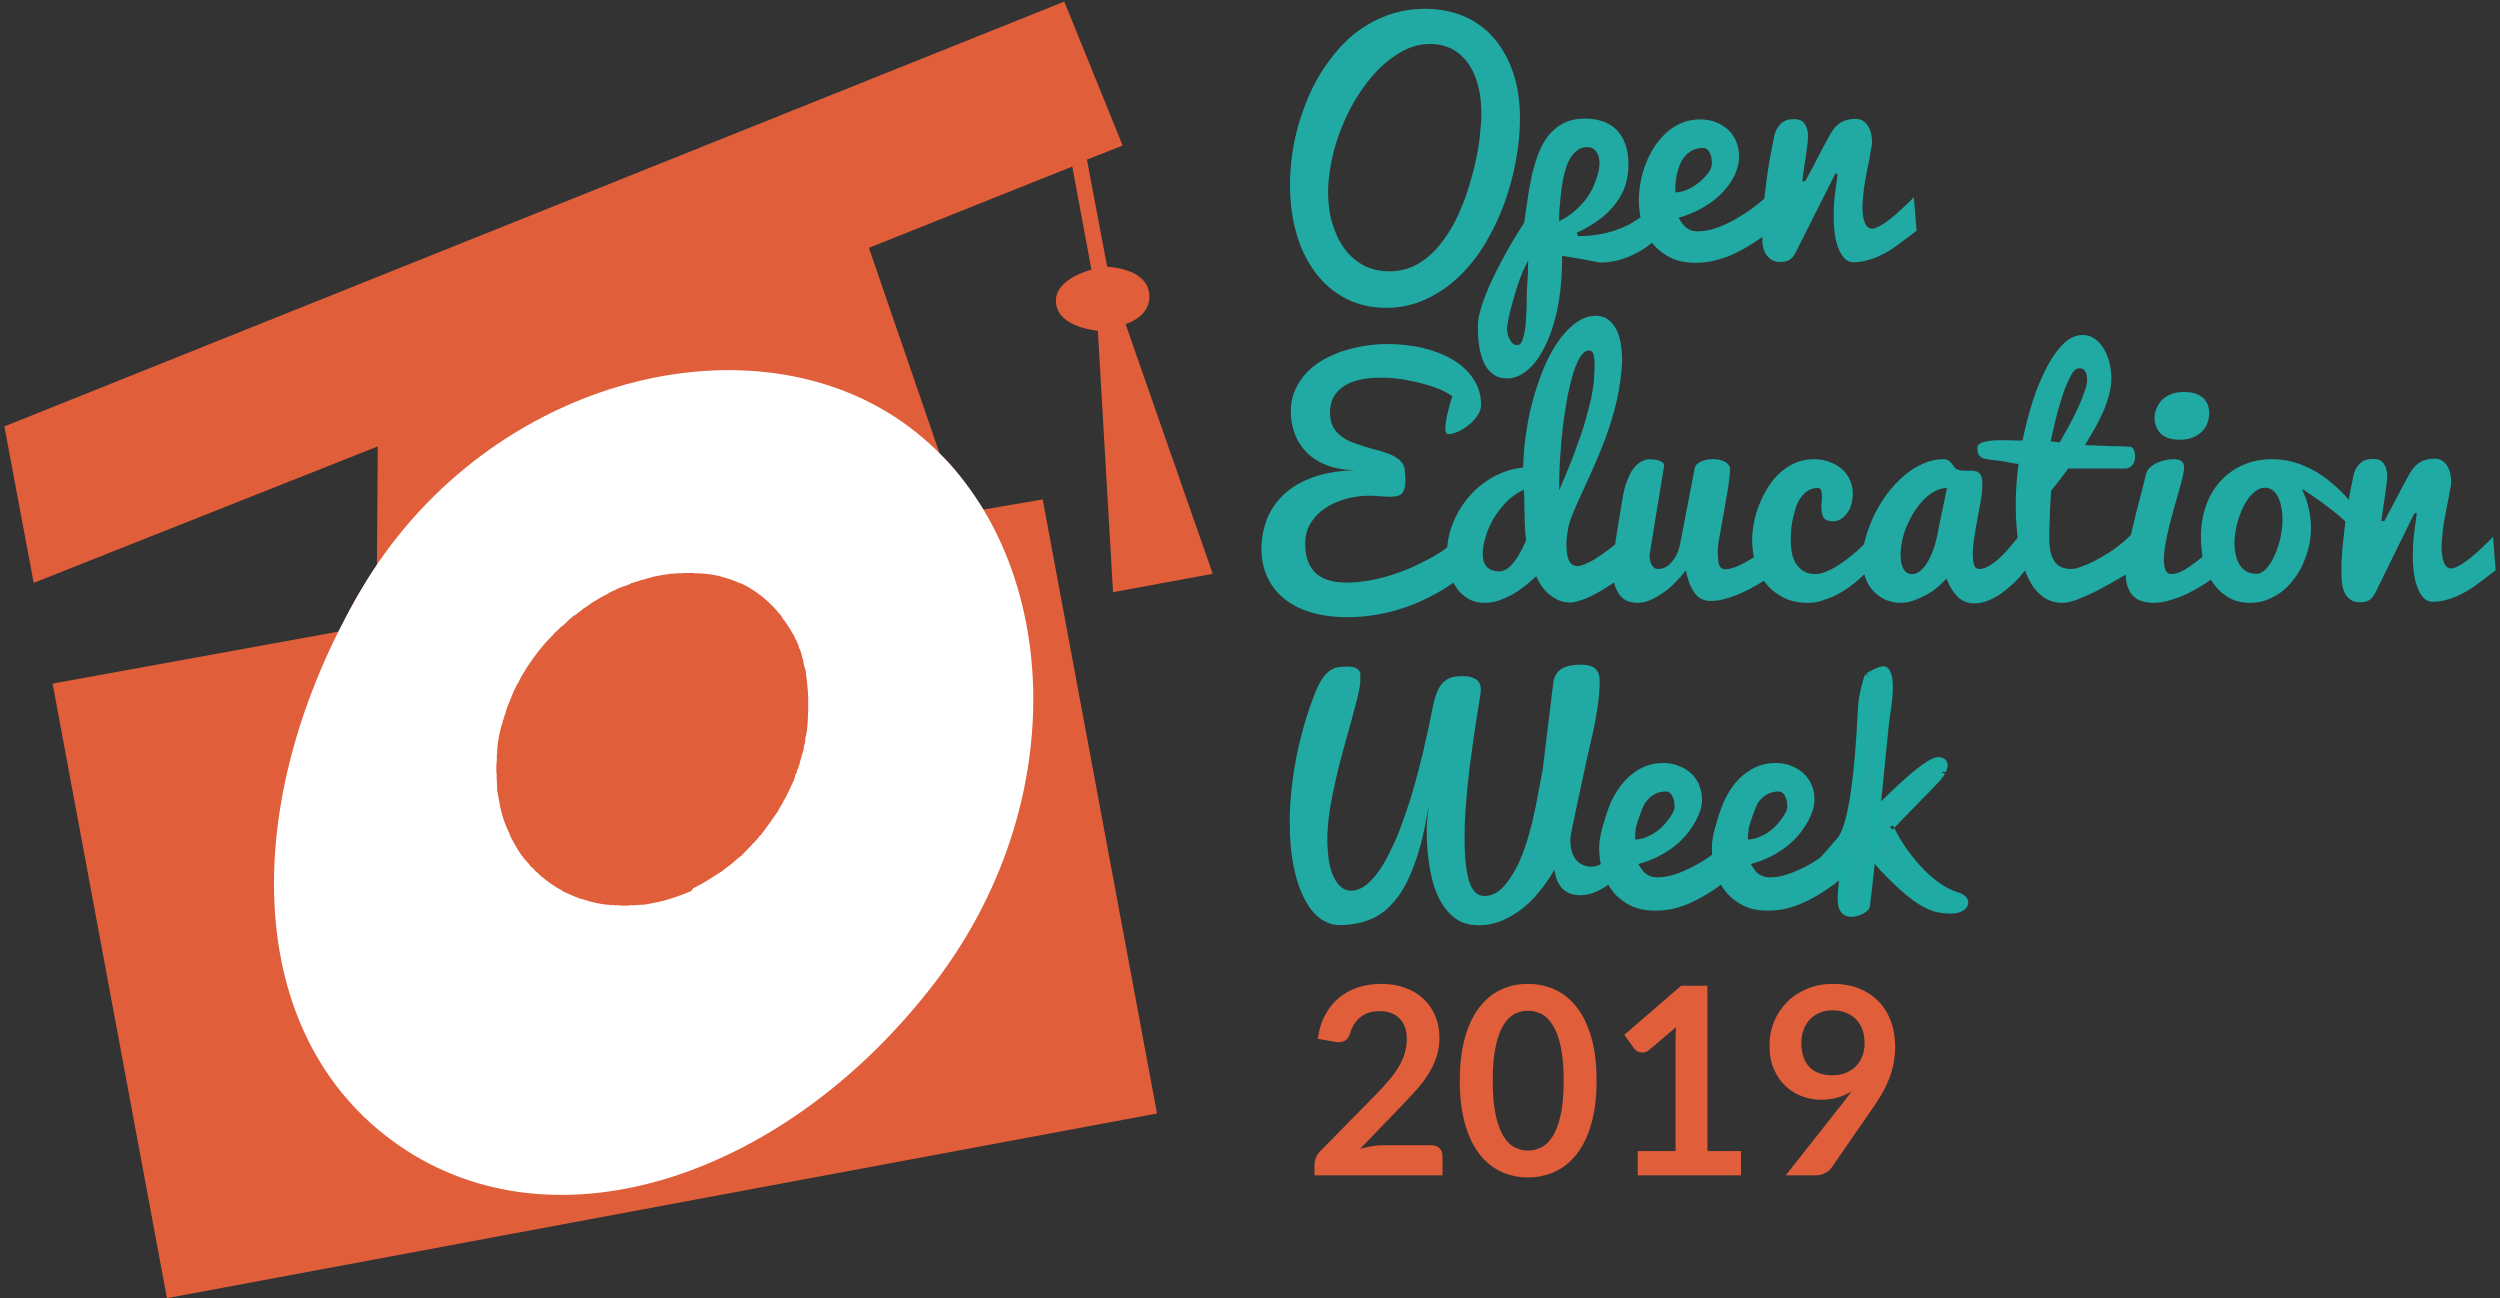 <?xml version="1.0" encoding="UTF-8"?>
<svg width="310px" height="161px" viewBox="0 0 310 161" version="1.1" xmlns="http://www.w3.org/2000/svg" xmlns:xlink="http://www.w3.org/1999/xlink">
    <rect x="0" y="0" width="310" height="161" fill="#333333" stroke="none"/>
    <!-- Generator: Sketch 51.3 (57544) - http://www.bohemiancoding.com/sketch -->
    <title>logo-2019</title>
    <desc>Created with Sketch.</desc>
    <defs></defs>
    <g id="OEWEEK" stroke="none" stroke-width="1" fill="none" fill-rule="evenodd">
        <g id="oeweek/logo-fc">
            <g id="Group-8" stroke-width="1">
                <path d="M193.338,27.429 C194.064,27.065 194.726,26.635 195.254,26.173 C195.783,25.71 196.245,25.215 196.643,24.719 C197.039,24.19 197.336,23.661 197.601,23.1 C197.832,22.538 198.03,21.976 198.195,21.381 C198.262,21.117 198.295,20.786 198.327,20.423 C198.36,20.059 198.295,19.729 198.229,19.399 C198.129,19.068 197.964,18.803 197.732,18.572 C197.501,18.341 197.171,18.242 196.774,18.242 C196.312,18.242 195.915,18.374 195.585,18.638 C195.254,18.903 194.924,19.233 194.692,19.663 C194.428,20.092 194.229,20.621 194.064,21.216 C193.899,21.811 193.767,22.439 193.668,23.133 C193.568,23.827 193.503,24.521 193.437,25.248 C193.338,25.942 193.338,26.702 193.338,27.429 Z M186.86,40.779 C186.86,40.879 186.894,41.044 186.927,41.276 C186.959,41.507 187.025,41.705 187.125,41.936 C187.224,42.168 187.356,42.366 187.521,42.531 C187.687,42.696 187.885,42.796 188.116,42.796 C188.314,42.796 188.513,42.696 188.645,42.465 C188.777,42.234 188.876,41.936 188.976,41.54 C189.074,41.143 189.107,40.714 189.174,40.251 C189.207,39.755 189.239,39.259 189.272,38.764 C189.306,38.268 189.306,37.773 189.306,37.277 C189.306,36.781 189.339,36.351 189.339,35.988 C189.372,35.327 189.405,34.765 189.438,34.302 C189.471,33.84 189.471,33.444 189.471,33.146 C189.471,32.816 189.504,32.518 189.504,32.287 C189.272,32.683 189.041,33.179 188.81,33.708 C188.579,34.237 188.381,34.798 188.183,35.393 C187.983,35.988 187.818,36.549 187.653,37.145 C187.488,37.739 187.356,38.268 187.224,38.764 C187.092,39.259 187.025,39.689 186.959,40.052 C186.894,40.35 186.86,40.614 186.86,40.779 Z M195.65,29.279 C196.906,29.279 198.03,29.147 199.055,28.916 C200.079,28.685 201.004,28.321 201.83,27.924 C202.656,27.495 203.417,26.999 204.078,26.437 C204.738,25.876 205.366,25.281 205.896,24.62 L206.094,28.85 C205.697,29.345 205.234,29.808 204.673,30.238 C204.11,30.7 203.482,31.097 202.822,31.427 C202.161,31.758 201.467,32.055 200.707,32.254 C199.979,32.452 199.253,32.551 198.525,32.551 C198.427,32.551 198.327,32.551 198.195,32.518 C198.063,32.485 197.832,32.452 197.534,32.386 C197.204,32.32 196.741,32.254 196.146,32.121 C195.552,32.022 194.726,31.89 193.701,31.725 L193.701,32.055 C193.701,34.302 193.503,36.351 193.14,38.169 C192.775,40.02 192.247,41.573 191.619,42.862 C190.991,44.151 190.264,45.175 189.438,45.869 C188.611,46.563 187.785,46.926 186.894,46.926 C186.199,46.926 185.604,46.761 185.142,46.398 C184.679,46.067 184.282,45.571 184.019,45.009 C183.754,44.415 183.556,43.721 183.424,42.961 C183.291,42.168 183.258,41.341 183.258,40.482 C183.258,39.987 183.324,39.392 183.489,38.764 C183.654,38.136 183.853,37.475 184.15,36.748 C184.415,36.054 184.712,35.327 185.076,34.6 C185.406,33.873 185.77,33.179 186.133,32.485 C186.959,30.899 187.918,29.279 189.009,27.594 C189.141,26.635 189.272,25.644 189.438,24.62 C189.57,23.595 189.769,22.637 189.967,21.678 C190.198,20.72 190.462,19.828 190.793,18.969 C191.123,18.11 191.553,17.383 192.049,16.755 C192.577,16.127 193.172,15.631 193.899,15.268 C194.626,14.904 195.485,14.706 196.51,14.706 C197.271,14.706 197.964,14.805 198.625,15.003 C199.286,15.201 199.848,15.532 200.344,15.994 C200.839,16.457 201.235,17.052 201.5,17.779 C201.798,18.506 201.93,19.399 201.93,20.456 C201.93,21.282 201.798,22.108 201.566,22.902 C201.335,23.695 200.938,24.422 200.409,25.149 C199.881,25.876 199.22,26.536 198.394,27.164 C197.567,27.792 196.609,28.354 195.519,28.85 L195.65,29.279 Z" id="Fill-263" fill="#20AAA3"></path>
                <path d="M207.746,23.86 C208.176,23.86 208.671,23.76 209.2,23.529 C209.729,23.298 210.225,23.001 210.654,22.637 C211.116,22.274 211.48,21.877 211.811,21.48 C212.108,21.051 212.273,20.654 212.273,20.258 C212.273,19.696 212.174,19.233 211.976,18.87 C211.777,18.506 211.514,18.341 211.216,18.341 C210.688,18.341 210.225,18.44 209.861,18.638 C209.497,18.837 209.167,19.101 208.902,19.399 C208.638,19.729 208.439,20.059 208.274,20.489 C208.109,20.885 208.011,21.282 207.911,21.712 C207.845,22.108 207.779,22.505 207.746,22.902 C207.746,23.265 207.746,23.595 207.746,23.86 Z M210.191,32.584 C209.035,32.584 208.011,32.386 207.151,31.956 C206.292,31.527 205.564,30.965 204.97,30.271 C204.375,29.577 203.945,28.751 203.648,27.792 C203.351,26.867 203.219,25.876 203.219,24.851 C203.219,24.157 203.284,23.43 203.417,22.67 C203.549,21.91 203.747,21.15 204.045,20.39 C204.309,19.663 204.673,18.936 205.103,18.275 C205.532,17.614 206.027,17.019 206.589,16.49 C207.151,15.962 207.779,15.565 208.473,15.268 C209.167,14.97 209.96,14.805 210.786,14.805 C211.48,14.805 212.108,14.904 212.703,15.135 C213.298,15.367 213.826,15.664 214.256,16.061 C214.686,16.457 215.049,16.953 215.28,17.515 C215.512,18.076 215.645,18.704 215.645,19.431 C215.645,20.192 215.445,20.951 215.082,21.745 C214.719,22.505 214.19,23.232 213.529,23.926 C212.868,24.62 212.075,25.215 211.149,25.743 C210.225,26.272 209.233,26.702 208.143,26.999 C208.341,27.33 208.506,27.627 208.704,27.825 C208.869,28.057 209.067,28.222 209.266,28.354 C209.464,28.487 209.63,28.552 209.861,28.618 C210.06,28.652 210.29,28.685 210.521,28.685 C211.249,28.685 212.042,28.552 212.868,28.255 C213.694,27.958 214.487,27.594 215.28,27.132 C216.073,26.669 216.801,26.206 217.495,25.677 C218.188,25.149 218.783,24.653 219.246,24.19 L221.626,26.669 C220.535,27.792 219.378,28.784 218.155,29.643 C217.627,30.007 217.065,30.37 216.438,30.734 C215.81,31.097 215.182,31.394 214.521,31.692 C213.859,31.956 213.133,32.188 212.438,32.353 C211.679,32.518 210.951,32.584 210.191,32.584 Z" id="Fill-264" fill="#20AAA3"></path>
                <path d="M218.52,28.717 C218.52,27.891 218.552,26.966 218.651,25.876 C218.75,24.818 218.883,23.728 219.015,22.604 C219.147,21.513 219.346,20.423 219.511,19.399 C219.709,18.374 219.874,17.482 220.039,16.755 C220.172,16.193 220.436,15.697 220.832,15.334 C221.229,14.937 221.758,14.772 222.419,14.772 C223.08,14.772 223.542,14.97 223.807,15.4 C224.071,15.796 224.203,16.358 224.203,17.019 C224.203,17.217 224.17,17.448 224.137,17.779 C224.104,18.11 224.038,18.44 224.005,18.803 C223.938,19.167 223.906,19.564 223.84,19.96 C223.773,20.357 223.707,20.72 223.675,21.084 C223.608,21.414 223.575,21.712 223.542,21.976 C223.509,22.24 223.477,22.405 223.477,22.472 L223.84,22.472 C223.906,22.34 224.038,22.108 224.203,21.811 C224.368,21.513 224.534,21.15 224.765,20.753 C224.963,20.357 225.194,19.927 225.426,19.498 C225.657,19.068 225.889,18.638 226.087,18.242 C226.285,17.845 226.483,17.482 226.648,17.184 C226.813,16.887 226.946,16.655 227.045,16.49 C227.441,15.829 227.904,15.367 228.4,15.102 C228.896,14.871 229.458,14.739 230.086,14.739 C230.714,14.739 231.209,15.003 231.572,15.532 C231.937,16.061 232.135,16.755 232.135,17.68 C232.135,17.812 232.102,18.044 232.035,18.374 C231.97,18.704 231.903,19.068 231.837,19.53 C231.771,19.993 231.639,20.456 231.54,20.985 C231.44,21.513 231.342,22.075 231.242,22.604 C231.144,23.166 231.077,23.695 231.044,24.256 C230.978,24.785 230.944,25.314 230.944,25.743 C230.944,26.504 231.044,27.132 231.242,27.627 C231.44,28.123 231.738,28.354 232.135,28.354 C232.333,28.354 232.531,28.288 232.763,28.189 C232.994,28.09 233.258,27.924 233.556,27.759 C233.82,27.594 234.117,27.362 234.415,27.132 C234.712,26.9 234.977,26.669 235.273,26.404 C235.935,25.809 236.629,25.182 237.323,24.455 L237.653,28.618 L236.728,29.313 C236.232,29.709 235.703,30.072 235.175,30.469 C234.646,30.865 234.117,31.196 233.522,31.493 C232.961,31.791 232.366,32.055 231.738,32.22 C231.11,32.419 230.482,32.518 229.788,32.518 C229.094,32.518 228.532,32.022 228.069,31.031 C227.607,30.039 227.376,28.618 227.376,26.735 C227.376,26.008 227.409,25.182 227.508,24.322 C227.607,23.463 227.739,22.538 227.871,21.547 L227.574,21.547 L222.716,31.196 C222.484,31.692 222.188,32.055 221.89,32.22 C221.593,32.419 221.229,32.485 220.8,32.485 C220.304,32.485 219.874,32.386 219.577,32.154 C219.279,31.923 219.015,31.659 218.85,31.295 C218.685,30.932 218.585,30.502 218.52,30.039 C218.552,29.676 218.52,29.213 218.52,28.717" id="Fill-265" fill="#20AAA3"></path>
                <path d="M172.353,33.642 C173.344,33.642 174.27,33.444 175.129,33.08 C175.988,32.683 176.748,32.188 177.475,31.493 C178.202,30.833 178.83,30.039 179.425,29.147 C180.02,28.255 180.548,27.297 180.978,26.272 C181.44,25.248 181.837,24.19 182.168,23.067 C182.498,21.976 182.796,20.885 183.026,19.795 C183.258,18.704 183.424,17.68 183.522,16.689 C183.622,15.697 183.688,14.772 183.688,13.979 C183.688,12.789 183.556,11.665 183.291,10.641 C183.026,9.616 182.63,8.691 182.102,7.931 C181.573,7.171 180.912,6.543 180.119,6.113 C179.325,5.684 178.4,5.453 177.343,5.453 C176.219,5.453 175.096,5.717 174.038,6.279 C172.98,6.841 171.989,7.568 171.031,8.493 C170.105,9.418 169.246,10.509 168.453,11.732 C167.66,12.954 166.999,14.243 166.438,15.631 C165.876,16.986 165.446,18.374 165.148,19.795 C164.851,21.216 164.686,22.538 164.686,23.827 C164.686,25.215 164.851,26.536 165.215,27.726 C165.578,28.916 166.074,29.973 166.734,30.865 C167.396,31.758 168.188,32.419 169.147,32.947 C170.072,33.41 171.163,33.642 172.353,33.642 Z M171.923,38.169 C170.072,38.169 168.42,37.805 166.933,37.046 C165.446,36.285 164.19,35.228 163.166,33.873 C162.142,32.518 161.315,30.899 160.786,29.048 C160.225,27.164 159.96,25.115 159.96,22.868 C159.96,21.678 160.06,20.456 160.225,19.2 C160.39,17.945 160.654,16.721 161.018,15.466 C161.381,14.21 161.811,13.02 162.34,11.798 C162.868,10.608 163.463,9.485 164.19,8.427 C164.884,7.369 165.677,6.378 166.536,5.486 C167.396,4.593 168.354,3.8 169.411,3.173 C170.469,2.511 171.593,2.016 172.782,1.652 C173.972,1.289 175.294,1.091 176.682,1.091 C178.532,1.091 180.185,1.421 181.672,2.082 C183.126,2.743 184.382,3.668 185.373,4.891 C186.364,6.081 187.157,7.534 187.687,9.187 C188.215,10.839 188.479,12.69 188.479,14.673 C188.479,16.325 188.314,18.044 187.983,19.861 C187.653,21.646 187.19,23.43 186.563,25.149 C185.935,26.867 185.142,28.552 184.217,30.106 C183.291,31.692 182.2,33.047 180.978,34.237 C179.755,35.426 178.4,36.351 176.88,37.078 C175.294,37.805 173.675,38.169 171.923,38.169 Z" id="Fill-266" fill="#20AAA3"></path>
                <path d="M182.63,70.125 C181.639,71.183 180.516,72.108 179.26,72.901 C178.004,73.695 176.682,74.355 175.327,74.917 C173.972,75.446 172.584,75.876 171.163,76.14 C169.742,76.404 168.387,76.536 167.065,76.536 C165.611,76.536 164.224,76.371 162.935,76.041 C161.646,75.71 160.521,75.181 159.563,74.487 C158.605,73.794 157.845,72.901 157.283,71.844 C156.722,70.753 156.424,69.497 156.424,68.01 C156.424,66.755 156.655,65.565 157.085,64.408 C157.548,63.252 158.242,62.227 159.167,61.335 C160.125,60.443 161.315,59.716 162.802,59.187 C164.289,58.658 166.041,58.361 168.123,58.295 C166.768,58.295 165.578,58.096 164.554,57.7 C163.529,57.303 162.703,56.775 162.042,56.113 C161.381,55.452 160.886,54.693 160.555,53.8 C160.225,52.908 160.06,51.983 160.06,50.991 C160.06,50.066 160.225,49.207 160.555,48.446 C160.886,47.687 161.315,46.992 161.877,46.364 C162.438,45.737 163.1,45.208 163.859,44.745 C164.62,44.283 165.446,43.919 166.338,43.589 C167.23,43.291 168.188,43.06 169.147,42.895 C170.139,42.73 171.13,42.663 172.121,42.663 C173.575,42.663 174.996,42.829 176.352,43.126 C177.739,43.457 178.962,43.919 180.053,44.547 C181.144,45.175 182.002,45.968 182.663,46.926 C183.324,47.885 183.654,48.975 183.654,50.231 C183.654,50.661 183.489,51.123 183.192,51.553 C182.895,51.983 182.531,52.379 182.102,52.71 C181.672,53.04 181.242,53.338 180.779,53.536 C180.317,53.734 179.921,53.833 179.623,53.833 C179.358,53.833 179.227,53.602 179.227,53.139 C179.227,52.743 179.293,52.214 179.425,51.553 C179.557,50.925 179.788,50.099 180.086,49.14 C179.755,48.876 179.26,48.612 178.632,48.314 C178.004,48.05 177.276,47.786 176.45,47.588 C175.624,47.356 174.765,47.191 173.873,47.026 C172.947,46.893 172.056,46.827 171.163,46.827 C170.337,46.827 169.544,46.893 168.783,47.059 C168.023,47.191 167.362,47.455 166.801,47.786 C166.239,48.116 165.776,48.579 165.413,49.14 C165.082,49.702 164.917,50.396 164.917,51.19 C164.917,51.85 165.05,52.412 165.28,52.875 C165.512,53.338 165.843,53.734 166.239,54.031 C166.636,54.362 167.099,54.626 167.627,54.824 C168.155,55.023 168.685,55.221 169.246,55.386 C169.808,55.551 170.337,55.717 170.898,55.849 C171.428,55.981 171.923,56.179 172.386,56.345 C172.849,56.543 173.212,56.775 173.542,57.039 C173.84,57.303 174.071,57.667 174.17,58.063 C174.203,58.328 174.203,58.592 174.236,58.856 C174.27,59.121 174.27,59.385 174.27,59.616 C174.27,60.31 174.138,60.806 173.873,61.136 C173.608,61.467 173.112,61.599 172.353,61.599 C172.022,61.599 171.626,61.566 171.163,61.533 C170.7,61.5 170.237,61.467 169.808,61.467 C168.816,61.467 167.858,61.599 166.9,61.863 C165.941,62.128 165.082,62.491 164.355,62.987 C163.596,63.483 163,64.111 162.538,64.838 C162.075,65.565 161.844,66.424 161.844,67.415 C161.844,68.341 161.976,69.101 162.24,69.729 C162.505,70.357 162.868,70.852 163.331,71.216 C163.794,71.579 164.355,71.877 164.983,72.009 C165.611,72.174 166.305,72.24 167.032,72.24 C167.925,72.24 168.816,72.141 169.808,71.976 C170.767,71.811 171.725,71.579 172.684,71.249 C173.642,70.951 174.566,70.588 175.492,70.158 C176.385,69.729 177.243,69.299 178.037,68.837 C178.83,68.374 179.491,67.845 180.086,67.349 C180.681,66.82 181.144,66.292 181.44,65.763 L182.63,70.125" id="Fill-267" fill="#20AAA3"></path>
                <path d="M197.634,47.29 C197.699,46.431 197.732,45.737 197.732,45.241 C197.732,44.58 197.667,44.117 197.567,43.853 C197.436,43.589 197.271,43.457 197.071,43.457 C196.675,43.457 196.312,43.721 195.981,44.216 C195.65,44.712 195.387,45.373 195.122,46.133 C194.891,46.926 194.659,47.786 194.461,48.711 C194.263,49.636 194.131,50.562 193.998,51.421 C193.866,52.313 193.767,53.073 193.701,53.8 C193.635,54.527 193.568,54.99 193.568,55.287 C193.536,55.882 193.47,56.477 193.437,57.039 C193.403,57.601 193.37,58.129 193.37,58.592 C193.37,59.054 193.338,59.451 193.338,59.815 C193.338,60.145 193.338,60.443 193.338,60.608 L193.338,60.806 C194.031,59.187 194.692,57.601 195.287,56.014 C195.519,55.32 195.783,54.626 196.047,53.866 C196.312,53.106 196.543,52.379 196.741,51.619 C196.939,50.859 197.138,50.132 197.303,49.405 C197.469,48.645 197.567,47.951 197.634,47.29 Z M188.909,60.74 C188.083,61.136 187.356,61.665 186.729,62.293 C186.101,62.954 185.571,63.648 185.142,64.408 C184.712,65.168 184.382,65.928 184.184,66.689 C183.952,67.448 183.853,68.142 183.853,68.77 C183.853,69.002 183.886,69.266 183.952,69.497 C184.019,69.729 184.117,69.96 184.25,70.158 C184.382,70.357 184.613,70.522 184.878,70.654 C185.142,70.786 185.505,70.852 185.935,70.852 C186.166,70.852 186.364,70.786 186.596,70.687 C186.827,70.588 187.025,70.423 187.224,70.258 C187.422,70.092 187.62,69.861 187.785,69.63 C187.951,69.398 188.116,69.167 188.281,68.903 C188.611,68.341 188.942,67.68 189.239,66.986 C189.207,66.82 189.174,66.523 189.141,66.16 C189.107,65.796 189.107,65.366 189.074,64.904 C189.074,64.441 189.041,63.945 189.041,63.483 C189.041,62.987 189.009,62.525 189.009,62.128 C189.009,61.732 189.009,61.401 188.976,61.136 C188.942,60.839 188.942,60.74 188.909,60.74 Z M201.665,71.117 C200.773,71.811 199.914,72.405 199.055,72.934 C198.691,73.166 198.327,73.364 197.931,73.595 C197.534,73.826 197.138,73.992 196.774,74.157 C196.378,74.322 196.015,74.454 195.65,74.553 C195.287,74.653 194.957,74.719 194.626,74.719 C194.461,74.719 194.196,74.686 193.866,74.62 C193.536,74.553 193.14,74.388 192.742,74.157 C192.346,73.925 191.949,73.595 191.553,73.166 C191.156,72.736 190.793,72.174 190.495,71.447 C190.033,71.877 189.537,72.306 189.041,72.703 C188.513,73.099 187.983,73.463 187.455,73.76 C186.894,74.058 186.364,74.289 185.803,74.487 C185.241,74.653 184.679,74.752 184.117,74.752 C183.324,74.752 182.63,74.587 182.035,74.223 C181.44,73.893 180.945,73.43 180.581,72.835 C180.185,72.273 179.888,71.612 179.722,70.885 C179.523,70.158 179.425,69.398 179.425,68.638 C179.425,67.845 179.523,67.052 179.722,66.226 C179.921,65.433 180.218,64.639 180.614,63.88 C181.011,63.119 181.474,62.392 182.035,61.732 C182.598,61.07 183.226,60.443 183.919,59.947 C184.613,59.418 185.373,58.988 186.232,58.625 C187.059,58.295 187.951,58.063 188.876,57.964 C188.909,56.378 189.041,54.824 189.306,53.271 C189.537,51.718 189.867,50.264 190.297,48.843 C190.727,47.422 191.189,46.166 191.718,44.977 C192.28,43.787 192.875,42.762 193.536,41.903 C194.196,41.044 194.891,40.35 195.618,39.887 C196.345,39.392 197.138,39.16 197.931,39.16 C198.525,39.16 199.021,39.326 199.418,39.623 C199.814,39.921 200.146,40.317 200.409,40.813 C200.674,41.308 200.839,41.903 200.972,42.564 C201.07,43.225 201.137,43.919 201.137,44.613 C201.137,45.043 201.104,45.506 201.07,45.935 C200.905,47.687 200.607,49.339 200.178,50.892 C199.749,52.445 199.253,53.966 198.658,55.42 C198.063,56.906 197.436,58.361 196.774,59.781 C196.08,61.236 195.419,62.723 194.792,64.276 C194.726,64.441 194.659,64.673 194.593,64.904 C194.527,65.135 194.461,65.433 194.428,65.697 C194.362,65.994 194.329,66.292 194.296,66.589 C194.263,66.887 194.229,67.184 194.229,67.482 C194.229,67.845 194.263,68.175 194.296,68.506 C194.329,68.837 194.395,69.101 194.494,69.365 C194.593,69.63 194.726,69.828 194.891,69.96 C195.056,70.092 195.254,70.192 195.519,70.192 C195.75,70.192 196.015,70.158 196.278,70.059 C196.543,69.96 196.841,69.828 197.171,69.663 C197.469,69.497 197.799,69.332 198.097,69.101 C198.427,68.903 198.724,68.704 199.021,68.473 C199.716,67.977 200.409,67.415 201.137,66.788 L201.665,71.117 Z" id="Fill-268" fill="#20AAA3"></path>
                <path d="M214.521,58.162 C214.521,58.493 214.487,58.955 214.421,59.517 C214.355,60.079 214.256,60.707 214.124,61.401 C213.992,62.095 213.893,62.789 213.761,63.516 C213.628,64.243 213.496,64.937 213.396,65.565 C213.265,66.193 213.198,66.755 213.1,67.217 C213.033,67.68 213,68.01 213,68.209 C213,68.539 213,68.869 213.033,69.167 C213.033,69.465 213.1,69.695 213.133,69.927 C213.198,70.158 213.298,70.323 213.43,70.423 C213.563,70.555 213.761,70.588 213.992,70.588 C214.256,70.588 214.587,70.522 214.983,70.39 C215.38,70.258 215.776,70.059 216.239,69.828 C216.669,69.596 217.131,69.332 217.594,69.035 C218.057,68.737 218.486,68.44 218.916,68.11 C219.346,67.779 219.709,67.482 220.039,67.151 C220.37,66.82 220.667,66.556 220.865,66.259 C220.865,66.655 220.865,67.052 220.865,67.383 C220.865,67.713 220.865,68.043 220.865,68.341 C220.865,68.638 220.865,68.968 220.865,69.266 C220.865,69.596 220.865,69.96 220.865,70.357 C220.602,70.621 220.271,70.919 219.841,71.216 C219.444,71.513 218.981,71.844 218.52,72.141 C218.023,72.439 217.527,72.736 216.966,73.033 C216.404,73.331 215.875,73.562 215.313,73.794 C214.752,74.025 214.223,74.19 213.661,74.322 C213.133,74.454 212.604,74.521 212.142,74.521 C211.679,74.521 211.282,74.422 210.951,74.256 C210.621,74.058 210.323,73.826 210.092,73.463 C209.861,73.133 209.663,72.736 209.464,72.273 C209.299,71.811 209.167,71.282 209.035,70.72 C208.605,71.315 208.109,71.844 207.613,72.34 C207.118,72.835 206.622,73.265 206.094,73.595 C205.564,73.959 205.069,74.223 204.54,74.454 C204.012,74.653 203.516,74.752 203.021,74.752 C202.624,74.752 202.228,74.686 201.863,74.553 C201.5,74.422 201.202,74.19 200.905,73.86 C200.641,73.529 200.409,73.099 200.244,72.604 C200.079,72.075 200.013,71.414 200.013,70.654 C200.013,69.695 200.112,68.506 200.344,67.019 C200.575,65.532 200.839,63.88 201.17,61.963 C201.202,61.764 201.235,61.533 201.302,61.203 C201.368,60.872 201.467,60.542 201.566,60.178 C201.698,59.815 201.83,59.418 201.996,59.054 C202.161,58.658 202.359,58.328 202.624,58.03 C202.854,57.733 203.119,57.468 203.45,57.27 C203.78,57.072 204.11,56.973 204.507,56.94 C205.168,56.973 205.631,57.039 205.929,57.204 C206.226,57.336 206.358,57.534 206.358,57.733 C206.259,58.394 206.127,59.121 205.994,59.914 C205.862,60.707 205.73,61.533 205.598,62.359 C205.466,63.185 205.333,63.979 205.201,64.738 C205.069,65.499 204.97,66.193 204.871,66.82 C204.771,67.415 204.706,67.911 204.64,68.275 C204.573,68.638 204.54,68.837 204.54,68.837 C204.54,69.068 204.573,69.266 204.606,69.465 C204.64,69.663 204.706,69.861 204.805,70.026 C204.904,70.192 205.003,70.323 205.135,70.423 C205.268,70.522 205.433,70.555 205.631,70.555 C205.896,70.555 206.192,70.489 206.457,70.357 C206.755,70.224 207.019,70.026 207.25,69.729 C207.515,69.465 207.713,69.134 207.911,68.737 C208.109,68.341 208.241,67.911 208.341,67.415 L210.158,57.997 C210.225,57.7 210.456,57.435 210.918,57.237 C211.348,57.039 211.844,56.94 212.405,56.94 C213.033,56.94 213.529,57.039 213.893,57.27 C214.322,57.534 214.521,57.799 214.521,58.162" id="Fill-269" fill="#20AAA3"></path>
                <path d="M224.203,74.752 C223.08,74.752 222.055,74.553 221.196,74.124 C220.337,73.695 219.609,73.133 219.048,72.439 C218.453,71.745 218.023,70.919 217.726,69.993 C217.429,69.068 217.297,68.11 217.264,67.085 C217.264,66.358 217.329,65.631 217.495,64.838 C217.627,64.045 217.858,63.285 218.155,62.558 C218.453,61.798 218.816,61.104 219.246,60.409 C219.676,59.716 220.172,59.121 220.733,58.625 C221.295,58.096 221.923,57.7 222.617,57.402 C223.311,57.105 224.071,56.94 224.897,56.94 C225.591,56.94 226.252,57.039 226.847,57.27 C227.441,57.502 227.971,57.799 228.4,58.162 C228.83,58.559 229.16,58.988 229.392,59.517 C229.623,60.046 229.755,60.608 229.755,61.203 C229.755,61.633 229.689,62.029 229.59,62.459 C229.49,62.855 229.325,63.218 229.094,63.549 C228.863,63.88 228.632,64.144 228.301,64.342 C228.004,64.54 227.64,64.639 227.276,64.639 C226.682,64.639 226.318,64.474 226.12,64.177 C225.955,63.88 225.855,63.45 225.855,62.888 C225.855,62.657 225.855,62.425 225.889,62.194 C225.922,61.963 225.922,61.732 225.922,61.533 C225.922,61.236 225.889,61.005 225.822,60.806 C225.757,60.608 225.624,60.508 225.426,60.508 C224.931,60.508 224.501,60.641 224.137,60.872 C223.773,61.104 223.477,61.434 223.212,61.831 C222.947,62.227 222.749,62.657 222.617,63.153 C222.484,63.648 222.353,64.111 222.254,64.607 C222.154,65.102 222.121,65.565 222.088,65.994 C222.055,66.424 222.055,66.788 222.055,67.085 C222.055,67.515 222.088,67.977 222.188,68.473 C222.254,68.968 222.419,69.398 222.65,69.795 C222.881,70.192 223.179,70.522 223.575,70.786 C223.972,71.05 224.468,71.183 225.063,71.183 C225.657,71.183 226.318,70.985 227.012,70.621 C227.739,70.258 228.434,69.795 229.16,69.233 C229.888,68.671 230.581,68.076 231.242,67.383 C231.903,66.721 232.465,66.093 232.928,65.499 L234.217,67.647 C233.291,68.968 232.3,70.158 231.209,71.183 C230.746,71.612 230.251,72.075 229.722,72.472 C229.193,72.901 228.632,73.265 228.037,73.595 C227.441,73.925 226.847,74.19 226.186,74.388 C225.525,74.653 224.864,74.752 224.203,74.752" id="Fill-270" fill="#20AAA3"></path>
                <path d="M235.671,68.737 C235.671,69.035 235.703,69.332 235.736,69.63 C235.77,69.927 235.869,70.192 235.968,70.423 C236.067,70.654 236.232,70.852 236.397,70.985 C236.596,71.117 236.827,71.183 237.092,71.183 C237.554,71.183 237.951,70.985 238.348,70.588 C238.711,70.192 239.041,69.729 239.306,69.167 C239.57,68.605 239.802,68.043 239.967,67.448 C240.132,66.854 240.23,66.358 240.297,65.962 L241.421,60.508 C240.925,60.508 240.43,60.641 239.934,60.905 C239.438,61.17 239.008,61.5 238.578,61.93 C238.149,62.359 237.752,62.855 237.389,63.417 C237.025,63.979 236.728,64.573 236.464,65.168 C236.199,65.796 236.001,66.391 235.869,67.019 C235.77,67.614 235.671,68.175 235.671,68.737 Z M251.533,70.192 C251.235,70.588 250.872,71.05 250.409,71.579 C249.946,72.108 249.385,72.604 248.79,73.099 C248.195,73.595 247.567,73.992 246.873,74.322 C246.18,74.653 245.519,74.818 244.824,74.818 C243.998,74.818 243.337,74.553 242.775,74.025 C242.247,73.496 241.751,72.736 241.354,71.745 C241.058,72.075 240.693,72.439 240.264,72.802 C239.834,73.166 239.372,73.496 238.843,73.76 C238.314,74.058 237.785,74.289 237.224,74.487 C236.662,74.686 236.101,74.752 235.571,74.752 C234.977,74.752 234.415,74.62 233.853,74.388 C233.291,74.157 232.796,73.794 232.366,73.364 C231.937,72.934 231.572,72.372 231.342,71.712 C231.077,71.05 230.944,70.323 230.944,69.53 C230.944,68.605 231.077,67.647 231.342,66.689 C231.605,65.697 231.97,64.772 232.432,63.813 C232.895,62.888 233.423,61.996 234.051,61.17 C234.679,60.343 235.373,59.616 236.101,58.988 C236.827,58.361 237.62,57.865 238.446,57.502 C239.272,57.138 240.099,56.94 240.958,56.94 C241.256,56.94 241.454,57.006 241.619,57.105 C241.784,57.204 241.916,57.336 242.016,57.468 C242.114,57.601 242.214,57.766 242.313,57.898 C242.412,58.03 242.544,58.129 242.677,58.195 C242.809,58.261 242.974,58.295 243.139,58.328 C243.305,58.361 243.437,58.361 243.602,58.361 C243.734,58.361 243.866,58.361 244.031,58.361 C244.163,58.361 244.296,58.361 244.461,58.361 C244.659,58.361 244.824,58.394 244.989,58.427 C245.155,58.46 245.287,58.559 245.419,58.658 C245.552,58.79 245.65,58.955 245.717,59.187 C245.783,59.418 245.815,59.716 245.815,60.079 C245.815,60.674 245.75,61.335 245.617,62.062 C245.485,62.789 245.354,63.516 245.221,64.276 C245.089,65.036 244.924,65.796 244.824,66.556 C244.692,67.316 244.626,68.043 244.626,68.704 C244.626,69.299 244.692,69.729 244.791,70.059 C244.891,70.39 245.122,70.555 245.452,70.555 C245.717,70.555 245.981,70.489 246.278,70.357 C246.576,70.224 246.84,70.059 247.138,69.861 C247.436,69.663 247.732,69.398 247.997,69.134 C248.294,68.869 248.559,68.605 248.823,68.308 C249.418,67.647 250.046,66.887 250.674,66.061 L251.533,70.192 Z" id="Fill-271" fill="#20AAA3"></path>
                <path d="M258.804,47.091 C258.804,46.96 258.804,46.794 258.771,46.629 C258.737,46.464 258.704,46.299 258.638,46.166 C258.572,46.034 258.473,45.902 258.341,45.803 C258.208,45.704 258.043,45.671 257.779,45.671 C257.448,45.671 257.118,45.968 256.82,46.53 C256.49,47.091 256.192,47.819 255.862,48.711 C255.564,49.603 255.268,50.562 255.003,51.619 C254.738,52.676 254.507,53.701 254.275,54.725 C254.475,54.758 254.64,54.758 254.838,54.792 C255.036,54.824 255.201,54.824 255.399,54.858 C255.763,54.23 256.159,53.536 256.556,52.809 C256.953,52.082 257.316,51.355 257.646,50.628 C257.978,49.934 258.241,49.24 258.439,48.645 C258.704,48.017 258.804,47.488 258.804,47.091 Z M264.752,70.588 C263.563,71.282 262.505,71.877 261.579,72.405 C260.654,72.934 259.828,73.364 259.101,73.695 C258.374,74.025 257.746,74.289 257.184,74.487 C256.622,74.653 256.127,74.752 255.664,74.752 C254.738,74.752 253.879,74.454 253.186,73.893 C252.458,73.331 251.863,72.505 251.4,71.447 C250.905,70.39 250.542,69.068 250.311,67.548 C250.079,66.028 249.946,64.309 249.946,62.425 C249.946,61.698 249.979,60.905 250.046,60.046 C250.112,59.22 250.178,58.361 250.311,57.534 C249.946,57.502 249.649,57.435 249.451,57.402 C249.253,57.369 249.021,57.303 248.79,57.27 C248.559,57.237 248.262,57.171 247.931,57.138 C247.567,57.105 247.071,57.039 246.411,56.94 C246.113,56.906 245.882,56.841 245.717,56.741 C245.552,56.642 245.452,56.51 245.354,56.378 C245.287,56.246 245.221,56.08 245.221,55.948 C245.221,55.783 245.188,55.651 245.188,55.551 C245.188,55.32 245.32,55.122 245.552,54.99 C245.783,54.858 246.113,54.758 246.477,54.693 C246.84,54.626 247.27,54.593 247.732,54.593 C248.195,54.593 248.625,54.593 249.021,54.593 C249.451,54.593 249.814,54.626 250.145,54.626 C250.476,54.626 250.707,54.626 250.806,54.593 C251.137,52.941 251.566,51.321 252.062,49.736 C252.558,48.182 253.152,46.794 253.78,45.571 C254.408,44.349 255.102,43.39 255.862,42.631 C256.622,41.903 257.415,41.54 258.241,41.54 C258.771,41.54 259.266,41.672 259.695,41.969 C260.125,42.267 260.521,42.663 260.819,43.159 C261.116,43.655 261.381,44.216 261.546,44.878 C261.711,45.538 261.811,46.233 261.811,46.96 C261.811,47.554 261.711,48.215 261.546,48.876 C261.381,49.537 261.149,50.231 260.853,50.925 C260.555,51.619 260.191,52.346 259.795,53.04 C259.398,53.767 258.969,54.461 258.539,55.188 C258.638,55.188 258.836,55.221 259.101,55.221 C259.365,55.221 259.662,55.221 259.993,55.254 C260.323,55.254 260.687,55.287 261.084,55.287 C261.48,55.32 261.877,55.32 262.24,55.32 C262.604,55.32 262.967,55.353 263.265,55.353 C263.595,55.353 263.859,55.386 264.058,55.386 C264.289,55.386 264.487,55.519 264.587,55.75 C264.686,55.981 264.752,56.278 264.752,56.642 C264.752,57.072 264.619,57.435 264.389,57.7 C264.157,57.964 263.859,58.096 263.563,58.096 L256.457,58.096 C256.094,58.592 255.729,59.088 255.366,59.55 C255.003,60.013 254.673,60.443 254.342,60.839 C254.309,61.599 254.243,62.359 254.21,63.086 C254.21,63.417 254.177,63.747 254.177,64.078 C254.177,64.408 254.144,64.738 254.144,65.102 C254.144,65.433 254.11,65.763 254.11,66.061 C254.11,66.358 254.11,66.655 254.11,66.92 C254.11,67.581 254.177,68.142 254.309,68.605 C254.441,69.068 254.606,69.431 254.838,69.729 C255.069,70.026 255.366,70.224 255.697,70.357 C256.027,70.489 256.424,70.555 256.854,70.555 C257.118,70.555 257.448,70.489 257.812,70.357 C258.208,70.224 258.638,70.059 259.101,69.861 C259.563,69.63 260.059,69.398 260.555,69.101 C261.084,68.803 261.579,68.473 262.075,68.142 C262.57,67.779 263.066,67.415 263.496,67.019 C263.959,66.622 264.355,66.226 264.752,65.829 L264.752,70.588 Z" id="Fill-272" fill="#20AAA3"></path>
                <path d="M267.164,51.718 C267.164,51.421 267.23,51.123 267.362,50.76 C267.494,50.396 267.692,50.066 267.957,49.736 C268.222,49.405 268.618,49.14 269.081,48.942 C269.544,48.711 270.139,48.612 270.799,48.612 C271.229,48.612 271.625,48.645 272.022,48.744 C272.419,48.843 272.749,49.008 273.014,49.207 C273.311,49.405 273.509,49.669 273.675,50 C273.84,50.33 273.938,50.727 273.938,51.19 C273.938,51.619 273.873,52.016 273.74,52.412 C273.608,52.809 273.377,53.172 273.079,53.47 C272.782,53.767 272.419,54.031 271.956,54.23 C271.493,54.428 270.965,54.527 270.337,54.527 C269.246,54.527 268.453,54.263 267.924,53.767 C267.429,53.238 267.164,52.577 267.164,51.718 Z M275.459,70.786 C275.029,71.183 274.468,71.646 273.807,72.108 C273.146,72.571 272.419,73 271.658,73.397 C270.898,73.794 270.105,74.124 269.313,74.355 C268.519,74.62 267.759,74.752 267.032,74.752 C266.404,74.752 265.842,74.653 265.413,74.487 C264.983,74.322 264.619,74.058 264.355,73.727 C264.091,73.397 263.893,73 263.761,72.538 C263.628,72.075 263.595,71.579 263.595,71.018 C263.595,70.224 263.694,69.332 263.859,68.308 C264.024,67.283 264.256,66.193 264.521,65.102 C264.785,64.011 265.049,62.888 265.347,61.798 C265.644,60.707 265.908,59.682 266.106,58.757 C266.206,58.427 266.371,58.162 266.636,57.931 C266.899,57.7 267.197,57.502 267.527,57.369 C267.858,57.237 268.188,57.138 268.552,57.039 C268.916,56.973 269.213,56.94 269.511,56.94 C270.039,56.94 270.37,57.039 270.568,57.237 C270.767,57.435 270.832,57.7 270.832,57.997 C270.832,58.261 270.767,58.658 270.634,59.187 C270.502,59.716 270.37,60.278 270.171,60.938 C269.973,61.599 269.774,62.293 269.576,63.02 C269.378,63.78 269.18,64.508 268.981,65.267 C268.783,66.028 268.651,66.755 268.52,67.448 C268.387,68.142 268.32,68.803 268.32,69.365 C268.32,69.927 268.387,70.357 268.52,70.687 C268.651,71.018 268.883,71.183 269.279,71.183 C269.709,71.183 270.204,71.018 270.767,70.72 C271.295,70.423 271.856,70.026 272.419,69.596 C272.98,69.167 273.509,68.704 274.038,68.241 C274.566,67.779 275.029,67.383 275.459,67.052 L275.459,70.786 Z" id="Fill-273" fill="#20AAA3"></path>
                <path d="M279.788,71.15 C280.218,71.15 280.614,70.951 281.011,70.522 C281.407,70.092 281.738,69.564 282.035,68.903 C282.333,68.241 282.564,67.548 282.763,66.755 C282.928,65.962 283.026,65.235 283.026,64.508 C283.026,63.945 282.993,63.417 282.895,62.921 C282.795,62.425 282.663,61.996 282.498,61.665 C282.333,61.302 282.102,61.037 281.837,60.806 C281.572,60.608 281.242,60.476 280.846,60.476 C280.35,60.476 279.854,60.707 279.392,61.136 C278.929,61.566 278.532,62.128 278.202,62.789 C277.871,63.45 277.574,64.21 277.376,65.036 C277.178,65.862 277.078,66.622 277.078,67.383 C277.078,67.911 277.145,68.374 277.243,68.837 C277.343,69.299 277.508,69.695 277.706,70.026 C277.904,70.357 278.202,70.654 278.532,70.852 C278.896,71.05 279.325,71.15 279.788,71.15 Z M285.505,60.839 C285.868,61.566 286.133,62.326 286.298,63.119 C286.464,63.912 286.563,64.673 286.563,65.4 C286.563,66.127 286.496,66.854 286.331,67.614 C286.166,68.341 285.935,69.068 285.638,69.762 C285.34,70.456 284.977,71.117 284.514,71.712 C284.084,72.306 283.589,72.835 283.026,73.298 C282.465,73.727 281.837,74.091 281.176,74.355 C280.515,74.62 279.788,74.752 279.028,74.752 C277.938,74.752 277.012,74.521 276.252,74.025 C275.492,73.562 274.831,72.934 274.335,72.174 C273.84,71.414 273.476,70.555 273.245,69.564 C273.014,68.605 272.914,67.614 272.914,66.622 C272.914,65.267 273.112,63.979 273.509,62.822 C273.905,61.633 274.501,60.608 275.261,59.749 C276.021,58.889 276.946,58.195 278.036,57.7 C279.127,57.204 280.383,56.94 281.737,56.94 C282.928,56.94 284.018,57.138 285.042,57.502 C286.067,57.865 287.025,58.361 287.918,58.955 C288.81,59.583 289.636,60.278 290.429,61.07 C291.189,61.863 291.916,62.69 292.577,63.516 L292.214,66.127 C291.883,65.697 291.421,65.201 290.858,64.673 C290.297,64.144 289.702,63.648 289.041,63.153 C288.413,62.657 287.785,62.194 287.157,61.764 C286.529,61.335 286.001,60.971 285.571,60.674 L285.505,60.839 Z" id="Fill-274" fill="#20AAA3"></path>
                <path d="M290.33,70.852 C290.33,70.026 290.363,69.101 290.462,68.01 C290.562,66.953 290.693,65.862 290.825,64.738 C290.958,63.648 291.156,62.558 291.321,61.533 C291.52,60.508 291.685,59.616 291.851,58.889 C291.982,58.328 292.247,57.832 292.644,57.468 C293.04,57.072 293.568,56.906 294.229,56.906 C294.891,56.906 295.354,57.105 295.617,57.534 C295.882,57.931 296.014,58.493 296.014,59.154 C296.014,59.352 295.981,59.583 295.948,59.914 C295.915,60.244 295.849,60.575 295.815,60.938 C295.75,61.302 295.717,61.698 295.65,62.095 C295.584,62.491 295.519,62.855 295.485,63.218 C295.452,63.582 295.386,63.846 295.354,64.111 C295.32,64.375 295.287,64.54 295.287,64.607 L295.65,64.607 C295.717,64.474 295.849,64.243 296.014,63.945 C296.18,63.648 296.345,63.285 296.576,62.888 C296.774,62.491 297.006,62.062 297.236,61.633 C297.468,61.203 297.699,60.773 297.897,60.377 C298.096,59.98 298.294,59.616 298.46,59.319 C298.625,59.022 298.757,58.79 298.856,58.625 C299.253,57.964 299.715,57.502 300.211,57.237 C300.707,57.006 301.269,56.874 301.896,56.874 C302.524,56.874 303.02,57.138 303.384,57.667 C303.747,58.195 303.945,58.889 303.945,59.815 C303.945,59.947 303.912,60.178 303.846,60.508 C303.78,60.839 303.714,61.203 303.647,61.665 C303.549,62.095 303.449,62.591 303.351,63.119 C303.251,63.648 303.152,64.21 303.053,64.738 C302.954,65.3 302.888,65.829 302.854,66.391 C302.789,66.92 302.756,67.448 302.756,67.878 C302.756,68.638 302.854,69.266 303.053,69.762 C303.251,70.258 303.549,70.489 303.945,70.489 C304.144,70.489 304.342,70.423 304.573,70.323 C304.805,70.224 305.069,70.059 305.366,69.894 C305.631,69.729 305.928,69.497 306.226,69.266 C306.523,69.035 306.787,68.803 307.085,68.539 C307.746,67.944 308.439,67.316 309.134,66.556 L309.464,70.72 L308.539,71.414 C308.043,71.811 307.515,72.174 306.985,72.571 C306.457,72.967 305.928,73.298 305.333,73.595 C304.771,73.893 304.177,74.157 303.549,74.322 C302.921,74.521 302.293,74.62 301.599,74.62 C300.905,74.62 300.343,74.124 299.881,73.133 C299.418,72.141 299.187,70.72 299.187,68.837 C299.187,68.11 299.22,67.283 299.318,66.424 C299.418,65.565 299.55,64.639 299.683,63.648 L299.385,63.648 L294.593,73.397 C294.361,73.893 294.064,74.256 293.767,74.422 C293.47,74.62 293.105,74.686 292.677,74.686 C292.181,74.686 291.751,74.587 291.453,74.355 C291.156,74.124 290.892,73.86 290.727,73.496 C290.562,73.133 290.462,72.703 290.396,72.24 C290.363,71.811 290.33,71.348 290.33,70.852" id="Fill-275" fill="#20AAA3"></path>
                <path d="M168.685,84.368 C168.685,84.798 168.585,85.426 168.387,86.252 C168.188,87.078 167.925,88.037 167.627,89.16 C167.329,90.251 166.999,91.441 166.636,92.729 C166.272,94.018 165.941,95.307 165.645,96.629 C165.347,97.951 165.082,99.239 164.884,100.528 C164.686,101.817 164.587,102.974 164.587,104.065 C164.587,104.957 164.652,105.783 164.752,106.576 C164.884,107.336 165.05,108.03 165.313,108.592 C165.545,109.153 165.876,109.616 166.239,109.947 C166.603,110.277 167.065,110.443 167.561,110.443 C168.057,110.443 168.553,110.277 169.048,109.98 C169.511,109.682 169.974,109.253 170.436,108.724 C170.865,108.195 171.295,107.568 171.725,106.841 C172.121,106.113 172.518,105.32 172.914,104.461 C173.312,103.602 173.642,102.71 173.972,101.784 C174.303,100.859 174.633,99.901 174.931,98.942 C175.955,95.571 176.88,91.738 177.706,87.475 C177.839,86.781 178.037,86.219 178.235,85.723 C178.434,85.261 178.697,84.897 178.962,84.6 C179.26,84.336 179.59,84.137 179.953,84.005 C180.317,83.906 180.779,83.84 181.275,83.84 C181.738,83.84 182.135,83.873 182.432,83.972 C182.729,84.071 182.961,84.17 183.159,84.336 C183.324,84.501 183.456,84.666 183.522,84.864 C183.589,85.063 183.622,85.294 183.622,85.558 C183.622,85.657 183.589,86.021 183.489,86.649 C183.391,87.277 183.258,88.103 183.093,89.094 C182.928,90.086 182.763,91.209 182.598,92.465 C182.432,93.721 182.233,95.009 182.102,96.364 C181.937,97.686 181.837,99.008 181.738,100.297 C181.639,101.586 181.605,102.776 181.605,103.866 C181.605,104.99 181.639,105.981 181.738,106.873 C181.804,107.766 181.97,108.526 182.135,109.153 C182.333,109.781 182.564,110.277 182.895,110.608 C183.192,110.938 183.589,111.103 184.052,111.103 C184.845,111.103 185.571,110.806 186.199,110.178 C186.86,109.55 187.422,108.724 187.983,107.699 C188.513,106.675 189.009,105.486 189.405,104.097 C189.835,102.742 190.264,100.958 190.661,98.777 C191.058,96.596 191.288,95.505 191.288,95.505 C191.288,95.505 191.421,94.316 191.718,91.936 C192.016,89.557 192.214,87.904 192.313,87.045 C192.412,86.153 192.512,85.459 192.577,84.964 C192.61,84.402 192.742,83.972 192.941,83.641 C193.14,83.311 193.403,83.047 193.734,82.882 C194.064,82.683 194.428,82.584 194.824,82.518 C195.221,82.452 195.65,82.419 196.08,82.419 C196.411,82.419 196.708,82.452 197.006,82.518 C197.271,82.584 197.534,82.683 197.732,82.848 C197.931,83.013 198.097,83.212 198.195,83.476 C198.295,83.74 198.36,84.071 198.36,84.467 C198.36,85.558 198.262,86.781 198.03,88.103 C197.832,89.424 197.567,90.747 197.237,92.069 C196.906,93.39 195.122,101.85 194.957,102.611 C194.792,103.37 194.726,103.866 194.726,104.131 C194.726,104.725 194.792,105.221 194.924,105.651 C195.056,106.08 195.254,106.411 195.485,106.675 C195.717,106.94 195.981,107.138 196.312,107.27 C196.643,107.402 196.973,107.468 197.336,107.468 C197.699,107.468 198.063,107.369 198.427,107.204 C198.79,107.039 199.153,106.807 199.518,106.51 C199.848,106.213 200.178,105.849 200.476,105.452 C200.773,105.023 201.004,104.593 201.203,104.065 L201.533,107.865 C200.607,108.823 199.683,109.616 198.691,110.178 C197.732,110.74 196.808,111.004 195.948,111.004 C195.552,111.004 195.155,110.938 194.792,110.839 C194.428,110.707 194.131,110.542 193.833,110.277 C193.568,110.013 193.338,109.716 193.14,109.286 C192.94,108.889 192.842,108.426 192.742,107.865 C192.114,108.923 191.454,109.881 190.76,110.707 C190.065,111.566 189.306,112.26 188.513,112.855 C187.72,113.45 186.894,113.912 186.034,114.243 C185.175,114.573 184.282,114.738 183.357,114.738 C182.2,114.738 181.176,114.441 180.383,113.813 C179.557,113.185 178.896,112.359 178.4,111.301 C177.871,110.244 177.508,108.988 177.276,107.568 C177.045,106.146 176.913,104.593 176.913,102.974 C176.913,102.379 176.946,101.817 177.013,101.288 C177.078,100.76 177.111,100.297 177.145,99.901 C176.715,102.71 176.153,105.089 175.459,106.972 C174.798,108.856 174.005,110.409 173.08,111.533 C172.154,112.69 171.13,113.516 169.974,113.979 C168.816,114.474 167.495,114.706 166.074,114.706 C165.248,114.706 164.487,114.441 163.728,113.912 C163,113.383 162.34,112.591 161.777,111.5 C161.216,110.443 160.753,109.121 160.423,107.501 C160.093,105.915 159.927,104.031 159.927,101.883 C159.927,100.561 159.993,99.239 160.158,97.852 C160.291,96.464 160.521,95.109 160.786,93.721 C161.051,92.333 161.414,90.978 161.811,89.59 C162.207,88.235 162.67,86.913 163.199,85.624 C163.496,84.897 163.826,84.336 164.124,83.939 C164.422,83.542 164.752,83.245 165.082,83.047 C165.413,82.848 165.743,82.749 166.041,82.716 C166.371,82.683 166.702,82.65 167.032,82.65 C167.297,82.65 167.561,82.683 167.759,82.716 C167.99,82.749 168.188,82.848 168.321,82.947 C168.486,83.08 168.585,83.245 168.685,83.443 C168.651,83.708 168.685,84.005 168.685,84.368" id="Fill-276" fill="#20AAA3"></path>
                <path d="M202.756,104.097 C203.219,104.097 203.681,103.998 204.21,103.767 C204.738,103.536 205.234,103.271 205.664,102.908 C206.127,102.544 206.557,102.082 206.985,101.487 C207.415,100.892 207.646,100.396 207.646,100.033 C207.646,99.504 207.548,99.041 207.35,98.678 C207.151,98.314 206.887,98.149 206.589,98.149 C206.061,98.149 205.598,98.248 205.234,98.446 C204.871,98.645 204.54,98.876 204.276,99.207 C204.012,99.504 203.813,99.867 203.648,100.264 C203.482,100.661 203.317,101.156 203.119,101.718 C202.921,102.313 202.789,102.776 202.789,103.139 C202.756,103.503 202.756,103.833 202.756,104.097 Z M205.234,112.921 C204.078,112.921 203.086,112.723 202.194,112.293 C201.335,111.863 200.607,111.301 200.013,110.575 C199.451,109.848 199.021,109.022 198.724,108.063 C198.427,107.105 198.295,106.113 198.295,105.089 C198.295,104.395 198.427,103.602 198.691,102.643 C198.955,101.685 199.22,100.859 199.484,100.132 C199.749,99.405 200.112,98.711 200.542,98.05 C200.972,97.389 201.434,96.794 201.996,96.299 C202.558,95.803 203.186,95.373 203.88,95.076 C204.573,94.778 205.333,94.613 206.192,94.613 C206.887,94.613 207.515,94.712 208.109,94.944 C208.704,95.175 209.233,95.472 209.663,95.869 C210.092,96.265 210.456,96.761 210.688,97.323 C210.918,97.884 211.051,98.512 211.051,99.239 C211.051,100 210.786,100.826 210.29,101.751 C209.795,102.676 209.2,103.469 208.539,104.131 C207.878,104.792 207.085,105.386 206.159,105.915 C205.234,106.444 204.243,106.841 203.152,107.138 C203.351,107.468 203.516,107.733 203.714,107.964 C203.88,108.195 204.078,108.361 204.276,108.46 C204.475,108.592 204.673,108.658 204.871,108.724 C205.069,108.757 205.301,108.79 205.532,108.79 C206.259,108.79 207.052,108.658 207.878,108.361 C208.704,108.063 209.497,107.699 210.29,107.27 C211.084,106.841 211.811,106.344 212.505,105.849 C213.198,105.32 213.794,104.858 214.256,104.395 L216.636,106.807 C215.545,107.964 214.389,108.988 213.166,109.881 C212.637,110.244 212.075,110.641 211.447,111.004 C210.819,111.368 210.191,111.698 209.53,111.996 C208.869,112.293 208.143,112.525 207.448,112.69 C206.688,112.855 205.961,112.921 205.234,112.921 Z" id="Fill-277" fill="#20AAA3"></path>
                <path d="M216.734,104.097 C217.164,104.097 217.66,103.998 218.188,103.767 C218.718,103.536 219.213,103.271 219.643,102.908 C220.105,102.544 220.535,102.082 220.965,101.487 C221.395,100.892 221.626,100.396 221.626,100.033 C221.626,99.504 221.526,99.041 221.328,98.678 C221.13,98.314 220.865,98.149 220.568,98.149 C220.039,98.149 219.576,98.248 219.213,98.446 C218.85,98.645 218.52,98.876 218.255,99.207 C217.99,99.504 217.792,99.867 217.66,100.264 C217.495,100.661 217.329,101.156 217.131,101.718 C216.933,102.313 216.801,102.776 216.801,103.139 C216.734,103.503 216.734,103.833 216.734,104.097 Z M219.213,112.921 C218.057,112.921 217.032,112.723 216.173,112.293 C215.313,111.863 214.587,111.301 213.992,110.575 C213.43,109.848 212.968,109.022 212.703,108.063 C212.405,107.105 212.273,106.113 212.273,105.089 C212.273,104.395 212.405,103.602 212.67,102.643 C212.935,101.685 213.198,100.859 213.463,100.132 C213.728,99.405 214.091,98.711 214.487,98.05 C214.917,97.389 215.38,96.794 215.941,96.299 C216.503,95.803 217.131,95.373 217.825,95.076 C218.52,94.778 219.279,94.613 220.139,94.613 C220.832,94.613 221.493,94.712 222.055,94.944 C222.65,95.175 223.179,95.472 223.608,95.869 C224.038,96.265 224.401,96.761 224.633,97.323 C224.897,97.884 224.996,98.512 224.996,99.239 C224.996,100 224.732,100.826 224.236,101.751 C223.74,102.676 223.146,103.469 222.484,104.131 C221.824,104.792 221.03,105.386 220.105,105.915 C219.18,106.444 218.188,106.841 217.098,107.138 C217.297,107.468 217.462,107.733 217.66,107.964 C217.825,108.195 218.023,108.361 218.222,108.46 C218.42,108.592 218.618,108.658 218.816,108.724 C219.015,108.757 219.246,108.79 219.478,108.79 C220.204,108.79 220.998,108.658 221.824,108.361 C222.65,108.063 223.443,107.699 224.236,107.27 C224.996,106.841 225.757,106.344 226.45,105.849 C227.145,105.32 227.739,104.858 228.202,104.395 L230.581,106.807 C229.49,107.964 228.334,108.988 227.111,109.881 C226.583,110.244 226.021,110.641 225.393,111.004 C224.765,111.368 224.137,111.698 223.477,111.996 C222.815,112.293 222.088,112.525 221.395,112.69 C220.7,112.855 219.94,112.921 219.213,112.921 Z" id="Fill-278" fill="#20AAA3"></path>
                <path d="M242.677,111.136 C238.281,109.781 234.845,104.031 234.315,102.544 C235.538,101.189 239.867,96.926 240.43,96.166 C240.43,96.166 240.826,95.704 240.727,95.704 C241.123,95.043 241.189,94.481 240.462,94.382 C238.744,94.151 231.54,101.883 231.176,102.148 C230.879,102.379 230.746,102.71 230.746,103.073 C230.581,103.238 230.449,103.403 230.316,103.569 C230.383,103.469 230.581,103.469 230.813,103.469 C231.176,105.221 233.654,107.733 234.447,108.526 C238.348,112.425 240.032,112.789 241.949,112.789 C243.602,112.789 244.229,111.599 242.677,111.136" id="Fill-282" fill="#20AAA3"></path>
                <path d="M242.677,111.136 L242.822,110.662 C240.778,110.038 238.867,108.329 237.429,106.575 C236.709,105.699 236.104,104.817 235.65,104.067 C235.198,103.32 234.893,102.692 234.782,102.378 L234.315,102.544 L234.683,102.876 C235.277,102.217 236.669,100.808 237.974,99.479 C238.627,98.814 239.26,98.166 239.767,97.635 C240.277,97.099 240.647,96.701 240.828,96.461 L240.43,96.166 L240.813,96.479 C240.817,96.474 240.896,96.378 240.98,96.26 L241.108,96.066 L241.17,95.944 C241.188,95.892 241.218,95.839 241.222,95.704 L240.727,95.704 L241.151,95.958 C241.351,95.615 241.507,95.285 241.514,94.897 C241.518,94.667 241.433,94.393 241.236,94.204 C241.041,94.014 240.791,93.925 240.527,93.89 L240.382,93.88 C239.985,93.887 239.635,94.045 239.228,94.266 C238.526,94.658 237.693,95.303 236.806,96.062 C235.477,97.198 234.041,98.589 232.906,99.719 C232.339,100.283 231.847,100.782 231.483,101.15 C231.302,101.334 231.151,101.485 231.042,101.592 L230.912,101.719 L230.877,101.751 L230.872,101.756 L231.017,101.93 L230.883,101.747 L230.872,101.756 L231.017,101.93 L230.883,101.747 L230.87,101.757 C230.442,102.085 230.244,102.592 230.25,103.073 L230.746,103.073 L230.395,102.723 C230.206,102.912 230.062,103.094 229.93,103.258 L230.316,103.569 L230.728,103.844 L230.454,103.661 L230.589,103.965 L230.728,103.844 L230.454,103.661 L230.589,103.965 L230.541,103.858 L230.564,103.974 L230.589,103.965 L230.541,103.858 L230.564,103.974 C230.579,103.969 230.684,103.964 230.813,103.965 L230.813,103.469 L230.326,103.57 C230.552,104.609 231.301,105.691 232.083,106.668 C232.866,107.638 233.696,108.475 234.097,108.876 C236.066,110.844 237.495,111.945 238.719,112.562 C239.94,113.182 240.962,113.288 241.949,113.284 C242.518,113.283 243.002,113.164 243.38,112.945 C243.567,112.835 243.73,112.698 243.855,112.526 C243.979,112.355 244.062,112.141 244.061,111.913 C244.063,111.607 243.909,111.32 243.688,111.119 C243.465,110.914 243.176,110.768 242.817,110.661 L242.677,111.136 L242.822,110.662 L242.677,111.136 L242.535,111.612 C242.792,111.687 242.947,111.782 243.015,111.846 L243.067,111.91 L243.069,111.916 L243.083,111.912 L243.069,111.913 L243.069,111.916 L243.083,111.912 L243.069,111.913 L243.05,111.948 C243.015,111.999 242.906,112.094 242.717,112.167 C242.529,112.24 242.268,112.293 241.949,112.293 C241.019,112.289 240.239,112.214 239.164,111.676 C238.092,111.137 236.728,110.106 234.797,108.175 C234.404,107.782 233.599,106.967 232.854,106.045 C232.107,105.131 231.436,104.081 231.298,103.368 L231.215,102.973 L230.813,102.973 C230.695,102.974 230.574,102.971 230.432,102.991 C230.36,103.002 230.281,103.017 230.188,103.058 C230.098,103.097 229.985,103.171 229.904,103.292 L230.702,103.879 C230.836,103.713 230.955,103.565 231.097,103.423 L231.241,103.278 L231.241,103.073 C231.247,102.826 231.314,102.673 231.48,102.538 L231.176,102.148 L231.468,102.548 L231.663,102.373 C232.213,101.837 234.033,99.94 235.938,98.169 C236.888,97.286 237.858,96.437 238.682,95.82 C239.092,95.511 239.468,95.262 239.772,95.098 C240.075,94.93 240.319,94.864 240.382,94.871 L240.396,94.873 L240.523,94.903 L240.543,94.913 L240.585,94.86 L240.523,94.886 L240.543,94.913 L240.585,94.86 L240.523,94.886 L240.552,94.873 L240.521,94.879 L240.523,94.886 L240.552,94.873 L240.521,94.879 L240.522,94.897 C240.529,94.958 240.461,95.189 240.301,95.449 L240.23,95.568 L240.23,95.704 L240.6,95.704 L240.257,95.559 C240.254,95.572 240.234,95.592 240.23,95.704 L240.6,95.704 L240.257,95.559 L240.316,95.584 L240.259,95.554 L240.257,95.559 L240.316,95.584 L240.259,95.554 L240.141,95.729 L240.072,95.819 L240.045,95.853 L240.03,95.871 C239.93,96.01 239.547,96.431 239.05,96.95 C237.543,98.528 234.886,101.173 233.947,102.212 L233.748,102.431 L233.848,102.71 C234.002,103.14 234.325,103.788 234.803,104.58 C235.518,105.762 236.575,107.238 237.887,108.563 C239.199,109.885 240.766,111.064 242.53,111.61 L242.535,111.612 L242.677,111.136" id="Fill-283" fill="#1EABA3"></path>
                <path d="M233.688,83.146 C233.456,82.981 232.432,83.509 232.233,83.609 C232.002,83.708 231.837,83.84 231.672,83.972 C231.605,84.005 230.978,86.285 230.912,87.442 C230.714,90.548 230.284,101.916 228.202,104.263 C226.748,105.915 223.675,109.649 221.824,110.905 C221.428,111.17 222.221,110.905 222.286,110.905 C222.749,110.806 223.377,110.542 223.773,110.244 C225.987,108.757 226.913,108.823 228.532,106.807 C229.093,107.079 227.964,111.156 228.546,112.557 C229.097,113.883 231.313,112.789 231.374,112.326 C231.94,108.001 233.423,92.729 233.754,89.491 C233.886,88.433 234.778,83.972 233.688,83.146" id="Fill-284" fill="#20AAA3"></path>
                <path d="M233.688,83.146 L233.977,82.743 C233.812,82.63 233.668,82.619 233.555,82.617 C233.373,82.619 233.227,82.658 233.073,82.704 C232.625,82.845 232.141,83.099 232.005,83.168 L232.233,83.609 L232.038,83.153 C231.737,83.281 231.525,83.454 231.361,83.585 L231.672,83.972 L231.449,83.528 C231.342,83.586 231.311,83.632 231.284,83.661 L231.215,83.77 C231.175,83.854 231.157,83.911 231.126,84.005 C230.929,84.627 230.482,86.348 230.417,87.414 L230.417,87.41 C230.317,88.973 230.161,92.579 229.771,96.082 C229.575,97.832 229.322,99.555 228.993,100.969 C228.672,102.379 228.239,103.489 227.831,103.934 L227.829,103.935 C227.096,104.769 225.968,106.111 224.795,107.399 C223.627,108.684 222.396,109.921 221.545,110.494 L221.824,110.905 L221.551,110.491 L221.405,110.601 L221.313,110.703 C221.28,110.755 221.221,110.837 221.216,111.006 C221.212,111.116 221.265,111.258 221.342,111.34 C221.461,111.467 221.563,111.487 221.62,111.503 L221.751,111.517 C221.854,111.515 221.912,111.501 221.98,111.488 C222.078,111.467 222.177,111.441 222.255,111.421 L222.347,111.397 L222.36,111.394 L222.286,111.018 L222.286,111.401 L222.36,111.394 L222.286,111.018 L222.286,111.401 L222.338,111.401 L222.39,111.389 C222.936,111.268 223.586,110.998 224.07,110.641 L223.773,110.244 L224.05,110.655 C225.127,109.932 225.883,109.591 226.628,109.15 C227.374,108.711 228.082,108.163 228.918,107.117 L228.532,106.807 L228.314,107.253 L228.451,106.972 L228.181,107.134 L228.314,107.253 L228.451,106.972 L228.181,107.134 L228.31,107.057 L228.171,107.116 L228.181,107.134 L228.31,107.057 L228.171,107.116 L228.18,107.112 L228.171,107.116 L228.18,107.112 L228.171,107.116 C228.179,107.134 228.198,107.258 228.196,107.424 C228.197,107.823 228.12,108.475 228.039,109.177 C227.958,109.883 227.875,110.647 227.875,111.333 C227.878,111.854 227.914,112.33 228.089,112.751 L228.088,112.747 C228.221,113.073 228.455,113.332 228.729,113.481 C229.002,113.633 229.298,113.685 229.579,113.686 C230.099,113.683 230.592,113.517 230.993,113.31 C231.194,113.204 231.371,113.089 231.519,112.958 L231.722,112.737 C231.781,112.651 231.842,112.548 231.864,112.394 L231.865,112.39 C232.434,108.043 233.915,92.779 234.246,89.541 L233.754,89.491 L234.245,89.552 C234.283,89.244 234.402,88.559 234.51,87.762 C234.617,86.961 234.717,86.037 234.717,85.194 C234.717,84.699 234.684,84.232 234.587,83.818 C234.487,83.407 234.334,83.023 233.986,82.751 L233.977,82.743 L233.688,83.146 L233.388,83.54 C233.441,83.573 233.555,83.741 233.622,84.044 C233.692,84.341 233.726,84.746 233.726,85.194 C233.726,85.96 233.633,86.851 233.527,87.629 C233.422,88.411 233.307,89.07 233.262,89.429 L233.261,89.44 C232.93,92.678 231.446,107.958 230.882,112.262 L230.883,112.258 L231.089,112.287 L230.914,112.162 L230.883,112.258 L231.089,112.287 L230.914,112.162 C230.907,112.187 230.689,112.37 230.425,112.485 C230.158,112.609 229.832,112.696 229.579,112.694 C229.42,112.695 229.296,112.663 229.211,112.615 C229.126,112.565 229.063,112.507 229.003,112.367 L229.002,112.363 C228.917,112.174 228.863,111.792 228.866,111.333 C228.866,110.726 228.943,109.989 229.023,109.29 C229.104,108.588 229.187,107.932 229.188,107.424 C229.187,107.235 229.178,107.066 229.138,106.895 C229.116,106.81 229.088,106.721 229.032,106.627 C228.978,106.534 228.886,106.428 228.749,106.362 L228.393,106.189 L228.146,106.497 C227.362,107.467 226.798,107.894 226.122,108.298 C225.447,108.699 224.633,109.069 223.496,109.833 L223.476,109.847 C223.167,110.085 222.562,110.343 222.182,110.42 L222.286,110.905 L222.286,110.409 C222.188,110.412 222.181,110.421 222.149,110.425 C222.067,110.444 221.978,110.469 221.884,110.493 L221.765,110.52 L221.733,110.526 L221.732,110.526 L221.751,110.755 L221.751,110.525 L221.732,110.526 L221.751,110.755 L221.751,110.525 L221.751,110.936 L221.895,110.553 C221.8,110.521 221.77,110.528 221.751,110.525 L221.751,110.936 L221.895,110.553 L221.728,111 L222.086,110.685 L221.895,110.553 L221.728,111 L222.086,110.685 L221.722,111.005 L222.207,111.006 C222.211,110.901 222.16,110.764 222.086,110.685 L221.722,111.005 L222.207,111.006 L221.739,111.006 L222.123,111.276 C222.146,111.237 222.202,111.165 222.207,111.006 L221.739,111.006 L222.123,111.276 L221.866,111.095 L222.064,111.341 L222.123,111.276 L221.866,111.095 L222.064,111.341 L222.097,111.319 L222.103,111.315 C223.102,110.633 224.333,109.375 225.528,108.066 C226.718,106.76 227.854,105.409 228.574,104.59 L228.572,104.591 C229.205,103.862 229.607,102.672 229.958,101.194 C230.983,96.78 231.256,89.797 231.406,87.473 L231.406,87.47 C231.435,86.956 231.603,86.103 231.773,85.402 C231.858,85.049 231.943,84.731 232.01,84.505 C232.043,84.391 232.071,84.3 232.091,84.246 L232.106,84.203 L231.841,84.086 L232.091,84.233 L232.106,84.203 L231.841,84.086 L232.091,84.233 L231.71,84.009 L232.052,84.288 L232.091,84.233 L231.71,84.009 L232.052,84.288 L231.675,83.981 L231.894,84.415 C231.999,84.358 232.027,84.315 232.052,84.288 L231.675,83.981 L231.894,84.415 L231.939,84.392 L231.981,84.359 C232.147,84.225 232.266,84.133 232.428,84.064 L232.461,84.049 C232.542,84.007 232.772,83.888 233.017,83.783 C233.139,83.732 233.264,83.683 233.367,83.651 C233.468,83.618 233.554,83.607 233.555,83.609 L233.555,83.33 L233.397,83.548 C233.5,83.616 233.552,83.606 233.555,83.609 L233.555,83.33 L233.397,83.548 L233.688,83.146 L233.388,83.54 L233.688,83.146" id="Fill-285" fill="#1CACA3"></path>
                <path d="M0.542,52.875 L131.97,0.198 L139.207,18.044 L134.778,19.795 L137.29,33.08 C137.29,33.08 141.982,33.212 142.479,36.219 C142.974,39.226 139.57,40.185 139.57,40.185 L150.377,71.15 L138.017,73.43 L136.134,41.011 C136.134,41.011 131.275,40.648 130.945,37.607 C130.614,34.567 135.34,33.444 135.34,33.444 L132.961,20.654 L107.746,30.734 L116.536,56.312 C116.536,56.312 117.76,57.237 119.412,59.55 C120.304,60.773 121.956,63.185 121.956,63.185 L129.293,61.93 L143.47,138.07 L20.701,160.971 L6.523,84.765 L42.115,78.288 C42.115,78.288 43.371,75.38 44.527,73.529 C45.685,71.678 46.741,70.092 46.741,70.092 L46.841,55.353 L4.178,72.273 L0.542,52.875" id="Combined-Shape" fill="#E15E3B"></path>
                <path d="M115.843,121.943 C97.567,145.769 68.982,155.585 49.418,142.002 C29.854,128.42 29.558,99.207 44.692,73.265 C59.762,47.422 92.214,38.665 111.778,52.247 C131.342,65.829 134.15,98.083 115.843,121.943" id="Fill-287" fill="#FFFFFF"></path>
                <path d="M85.671,110.508 C84.382,111.037 83.061,111.533 81.573,111.863 C81.177,111.929 80.78,112.028 80.351,112.095 C80.119,112.161 79.821,112.194 79.524,112.194 C79.425,112.227 79.193,112.161 79.16,112.227 C79.028,112.26 78.797,112.194 78.698,112.26 C78.467,112.293 78.104,112.194 77.938,112.293 C77.607,112.293 77.244,112.293 76.913,112.293 C76.748,112.194 76.385,112.293 76.153,112.26 C76.087,112.161 75.823,112.26 75.69,112.227 C74.468,112.128 73.41,111.897 72.419,111.566 C72.32,111.5 72.221,111.467 72.089,111.467 C71.956,111.467 71.824,111.401 71.758,111.368 L71.758,111.335 C71.328,111.236 70.965,111.037 70.568,110.872 C70.271,110.773 70.04,110.575 69.742,110.508 L69.742,110.443 C68.651,109.914 67.76,109.187 66.867,108.46 C66.834,108.327 66.735,108.295 66.636,108.228 L66.636,108.195 C66.306,108.03 66.206,107.667 65.876,107.501 C65.776,107.435 65.711,107.303 65.645,107.204 C65.513,107.071 65.446,106.906 65.313,106.841 C65.215,106.741 65.182,106.609 65.05,106.543 C64.455,105.849 63.992,104.99 63.529,104.164 C63.397,103.932 63.265,103.668 63.166,103.403 C63.133,103.304 63.133,103.172 63.066,103.139 C62.604,102.181 62.24,101.123 62.009,99.966 C61.91,99.405 61.811,98.843 61.712,98.314 C61.646,98.149 61.646,97.918 61.646,97.653 C61.646,97.191 61.58,96.827 61.58,96.364 C61.547,96.199 61.646,95.935 61.547,95.836 C61.547,95.505 61.547,95.175 61.547,94.844 C61.612,94.415 61.612,93.919 61.612,93.456 C61.712,93.39 61.612,93.192 61.646,93.093 C61.712,91.969 61.91,90.978 62.175,90.02 C62.24,89.854 62.307,89.689 62.34,89.491 C62.34,89.359 62.373,89.293 62.406,89.226 L62.438,89.226 C62.438,88.962 62.571,88.83 62.604,88.632 L62.637,88.532 C62.703,88.433 62.736,88.334 62.736,88.202 C62.835,87.871 62.935,87.541 63.066,87.243 L63.1,87.243 C63.133,87.012 63.265,86.913 63.298,86.682 L63.364,86.517 L63.397,86.517 C63.397,86.384 63.496,86.318 63.496,86.186 L63.529,86.12 L63.563,86.12 C63.563,86.021 63.629,85.955 63.629,85.856 L63.662,85.757 L63.694,85.757 C63.827,85.426 63.992,85.129 64.157,84.798 L64.19,84.732 L64.224,84.732 C64.95,83.212 65.876,81.923 66.834,80.667 L66.9,80.568 L66.934,80.568 C67.065,80.337 67.264,80.205 67.396,79.973 C67.562,79.94 67.528,79.742 67.66,79.676 C67.825,79.544 67.925,79.379 68.09,79.213 C68.189,79.147 68.288,79.048 68.354,78.949 C68.52,78.817 68.618,78.652 68.784,78.486 C69.016,78.288 69.214,78.056 69.444,77.858 C69.511,77.759 69.61,77.693 69.709,77.627 L69.742,77.627 C69.94,77.429 70.172,77.263 70.337,77.065 C70.568,76.801 70.898,76.603 71.13,76.338 L71.296,76.305 L71.296,76.272 C71.626,76.041 71.923,75.809 72.254,75.545 C72.254,75.446 72.419,75.479 72.419,75.38 L72.485,75.38 C72.717,75.248 72.948,75.082 73.179,74.917 L73.212,74.851 C73.84,74.487 74.435,74.091 75.096,73.76 C75.228,73.695 75.394,73.661 75.459,73.562 L75.459,73.529 C75.79,73.397 76.087,73.232 76.418,73.099 C76.483,73.033 76.583,72.967 76.715,72.934 C76.848,72.934 76.913,72.868 76.979,72.835 C77.111,72.835 77.145,72.736 77.244,72.736 C77.641,72.604 78.037,72.505 78.334,72.273 C78.467,72.273 78.565,72.273 78.632,72.207 C78.896,72.141 79.128,72.075 79.326,71.976 L79.491,71.943 C79.756,71.877 80.053,71.811 80.284,71.712 C80.647,71.646 80.945,71.513 81.342,71.447 C81.705,71.381 82.036,71.315 82.399,71.249 C82.763,71.282 82.895,71.117 83.226,71.15 C83.357,71.117 83.556,71.183 83.589,71.117 C83.721,71.084 83.952,71.15 84.019,71.084 C84.25,71.05 84.58,71.15 84.745,71.05 C85.175,71.05 85.604,71.05 86.034,71.05 C86.167,71.15 86.464,71.05 86.695,71.084 C86.762,71.183 87.025,71.084 87.158,71.117 C87.984,71.183 88.711,71.315 89.405,71.48 L89.405,71.513 C89.835,71.579 90.132,71.745 90.496,71.811 L90.595,71.844 L90.595,71.877 C90.76,71.844 90.76,71.976 90.893,71.943 L90.991,71.976 L90.991,72.009 C91.354,72.108 91.619,72.306 91.982,72.372 C93.999,73.364 95.585,74.752 96.907,76.404 C96.907,76.503 96.973,76.536 97.006,76.57 C97.039,76.735 97.138,76.801 97.237,76.9 C97.369,77.131 97.534,77.329 97.667,77.528 C97.733,77.66 97.799,77.792 97.898,77.891 C97.964,78.024 98.03,78.155 98.13,78.255 C98.162,78.42 98.262,78.519 98.328,78.618 C98.427,78.717 98.46,78.85 98.526,78.982 C98.56,79.114 98.592,79.246 98.691,79.312 C98.79,79.379 98.758,79.577 98.856,79.643 C98.89,79.742 98.89,79.874 98.956,79.907 C99.021,79.973 99.055,80.072 99.055,80.172 C99.055,80.304 99.088,80.403 99.154,80.469 L99.22,80.568 C99.253,80.833 99.386,80.998 99.418,81.262 C99.451,81.394 99.451,81.56 99.518,81.626 C99.584,81.725 99.616,81.89 99.616,82.055 C99.616,82.187 99.649,82.286 99.683,82.353 C99.716,82.551 99.749,82.782 99.848,82.947 C99.914,83.112 99.947,83.344 99.947,83.542 C99.947,83.708 99.947,83.84 100.013,83.972 C100.013,84.203 100.046,84.435 100.079,84.6 C100.112,84.699 100.046,84.864 100.112,84.897 C100.146,85.029 100.079,85.228 100.146,85.261 C100.179,85.393 100.112,85.624 100.179,85.691 C100.212,85.856 100.146,86.12 100.212,86.219 C100.212,86.384 100.212,86.517 100.212,86.682 C100.212,87.211 100.212,87.706 100.212,88.235 C100.212,88.731 100.146,89.16 100.146,89.689 C100.112,90.284 100.046,90.846 99.914,91.341 C99.848,91.441 99.848,91.606 99.848,91.771 C99.848,92.002 99.814,92.2 99.749,92.366 L99.716,92.366 C99.749,92.498 99.649,92.564 99.683,92.696 C99.649,92.994 99.584,93.258 99.484,93.489 L99.451,93.489 C99.418,93.886 99.253,94.183 99.187,94.547 L99.187,94.646 L99.154,94.646 C99.121,94.91 98.988,95.076 98.956,95.34 L98.89,95.34 C98.923,95.505 98.79,95.505 98.823,95.637 L98.79,95.836 C98.625,95.935 98.625,96.166 98.56,96.364 L98.56,96.43 L98.46,96.695 C98.097,97.422 97.799,98.182 97.436,98.843 C97.402,99.008 97.271,99.074 97.237,99.207 L97.204,99.207 C97.039,99.735 96.676,100.066 96.478,100.561 L96.444,100.628 C95.75,101.619 95.056,102.611 94.329,103.569 C94.197,103.569 94.197,103.668 94.131,103.767 C93.933,104.031 93.668,104.263 93.47,104.527 C93.371,104.56 93.305,104.659 93.238,104.758 C92.842,105.155 92.445,105.551 92.049,105.981 C92.016,106.08 91.95,106.08 91.851,106.146 C91.619,106.312 91.421,106.51 91.189,106.708 C90.925,106.906 90.727,107.138 90.463,107.303 L90.363,107.402 C90.066,107.6 89.769,107.799 89.537,108.03 C88.646,108.559 87.819,109.153 86.927,109.649 C86.762,109.716 86.596,109.781 86.464,109.881 C86.299,109.98 86.134,110.079 85.936,110.145 C85.902,110.409 85.704,110.376 85.671,110.508" id="Fill-288" fill="#E15E3B"></path>
            </g>
            <path d="M171.288,122 C172.355,122 173.331,122.16 174.216,122.479 C175.101,122.798 175.859,123.25 176.488,123.835 C177.117,124.419 177.608,125.123 177.96,125.946 C178.312,126.769 178.488,127.683 178.488,128.69 C178.488,129.556 178.363,130.357 178.112,131.093 C177.861,131.83 177.525,132.533 177.104,133.204 C176.683,133.876 176.189,134.525 175.624,135.153 C175.059,135.781 174.467,136.419 173.848,137.069 L168.632,142.476 C169.144,142.325 169.645,142.208 170.136,142.127 C170.627,142.046 171.096,142.005 171.544,142.005 L177.48,142.005 C177.907,142.005 178.245,142.127 178.496,142.371 C178.747,142.614 178.872,142.936 178.872,143.337 L178.872,145.74 L163,145.74 L163,144.409 C163,144.138 163.056,143.857 163.168,143.564 C163.28,143.272 163.459,143.001 163.704,142.752 L170.728,135.608 C171.315,135.001 171.84,134.422 172.304,133.87 C172.768,133.318 173.157,132.771 173.472,132.23 C173.787,131.689 174.027,131.139 174.192,130.582 C174.357,130.024 174.44,129.437 174.44,128.82 C174.44,128.257 174.36,127.762 174.2,127.334 C174.04,126.907 173.811,126.547 173.512,126.254 C173.213,125.962 172.859,125.743 172.448,125.597 C172.037,125.451 171.576,125.378 171.064,125.378 C170.115,125.378 169.333,125.621 168.72,126.108 C168.107,126.595 167.677,127.25 167.432,128.073 C167.315,128.484 167.139,128.779 166.904,128.958 C166.669,129.137 166.371,129.226 166.008,129.226 C165.848,129.226 165.672,129.21 165.48,129.177 L163.4,128.804 C163.56,127.678 163.869,126.69 164.328,125.84 C164.787,124.991 165.36,124.281 166.048,123.713 C166.736,123.145 167.525,122.717 168.416,122.43 C169.307,122.143 170.264,122 171.288,122 Z M197.976,134 C197.976,136.046 197.76,137.824 197.328,139.334 C196.896,140.844 196.299,142.092 195.536,143.077 C194.773,144.062 193.872,144.796 192.832,145.277 C191.792,145.759 190.669,146 189.464,146 C188.259,146 187.141,145.759 186.112,145.277 C185.083,144.796 184.189,144.062 183.432,143.077 C182.675,142.092 182.083,140.844 181.656,139.334 C181.229,137.824 181.016,136.046 181.016,134 C181.016,131.943 181.229,130.162 181.656,128.658 C182.083,127.153 182.675,125.908 183.432,124.923 C184.189,123.938 185.083,123.204 186.112,122.723 C187.141,122.241 188.259,122 189.464,122 C190.669,122 191.792,122.241 192.832,122.723 C193.872,123.204 194.773,123.938 195.536,124.923 C196.299,125.908 196.896,127.153 197.328,128.658 C197.76,130.162 197.976,131.943 197.976,134 Z M193.896,134 C193.896,132.3 193.773,130.893 193.528,129.778 C193.283,128.663 192.955,127.775 192.544,127.115 C192.133,126.455 191.661,125.992 191.128,125.727 C190.595,125.461 190.04,125.329 189.464,125.329 C188.899,125.329 188.352,125.461 187.824,125.727 C187.296,125.992 186.829,126.455 186.424,127.115 C186.019,127.775 185.696,128.663 185.456,129.778 C185.216,130.893 185.096,132.3 185.096,134 C185.096,135.7 185.216,137.107 185.456,138.222 C185.696,139.337 186.019,140.225 186.424,140.885 C186.829,141.545 187.296,142.008 187.824,142.273 C188.352,142.539 188.899,142.671 189.464,142.671 C190.04,142.671 190.595,142.539 191.128,142.273 C191.661,142.008 192.133,141.545 192.544,140.885 C192.955,140.225 193.283,139.337 193.528,138.222 C193.773,137.107 193.896,135.7 193.896,134 Z M203.08,142.736 L207.768,142.736 L207.768,129.047 C207.768,128.517 207.784,127.959 207.816,127.375 L204.488,130.2 C204.349,130.319 204.208,130.401 204.064,130.444 C203.92,130.487 203.779,130.509 203.64,130.509 C203.427,130.509 203.232,130.463 203.056,130.371 C202.88,130.279 202.749,130.173 202.664,130.054 L201.416,128.317 L208.472,122.227 L211.72,122.227 L211.72,142.736 L215.88,142.736 L215.88,145.74 L203.08,145.74 L203.08,142.736 Z M225.816,136.371 C225.016,136.371 224.232,136.23 223.464,135.949 C222.696,135.667 222.011,135.242 221.408,134.674 C220.805,134.106 220.323,133.402 219.96,132.563 C219.597,131.724 219.416,130.742 219.416,129.616 C219.416,128.566 219.608,127.581 219.992,126.66 C220.376,125.74 220.915,124.934 221.608,124.241 C222.301,123.548 223.133,123.001 224.104,122.601 C225.075,122.2 226.147,122 227.32,122 C228.504,122 229.568,122.189 230.512,122.568 C231.456,122.947 232.261,123.478 232.928,124.16 C233.595,124.842 234.107,125.659 234.464,126.612 C234.821,127.564 235,128.609 235,129.746 C235,130.471 234.939,131.158 234.816,131.808 C234.693,132.457 234.517,133.083 234.288,133.683 C234.059,134.284 233.784,134.869 233.464,135.437 C233.144,136.005 232.787,136.576 232.392,137.15 L227.096,144.815 C226.915,145.074 226.645,145.294 226.288,145.472 C225.931,145.651 225.523,145.74 225.064,145.74 L221.432,145.74 L228.616,136.631 C228.797,136.403 228.968,136.181 229.128,135.965 C229.288,135.748 229.443,135.532 229.592,135.315 C229.059,135.662 228.472,135.924 227.832,136.103 C227.192,136.281 226.52,136.371 225.816,136.371 Z M231.208,129.34 C231.208,128.701 231.112,128.13 230.92,127.627 C230.728,127.123 230.456,126.698 230.104,126.352 C229.752,126.005 229.333,125.74 228.848,125.556 C228.363,125.372 227.832,125.28 227.256,125.28 C226.659,125.28 226.12,125.38 225.64,125.581 C225.16,125.781 224.752,126.06 224.416,126.417 C224.08,126.774 223.821,127.199 223.64,127.691 C223.459,128.184 223.368,128.723 223.368,129.307 C223.368,130.617 223.701,131.616 224.368,132.303 C225.035,132.991 225.981,133.334 227.208,133.334 C227.848,133.334 228.416,133.231 228.912,133.026 C229.408,132.82 229.827,132.539 230.168,132.181 C230.509,131.824 230.768,131.402 230.944,130.915 C231.12,130.428 231.208,129.903 231.208,129.34 Z" id="2019" fill="#E15E3B"></path>
        </g>
    </g>
</svg>